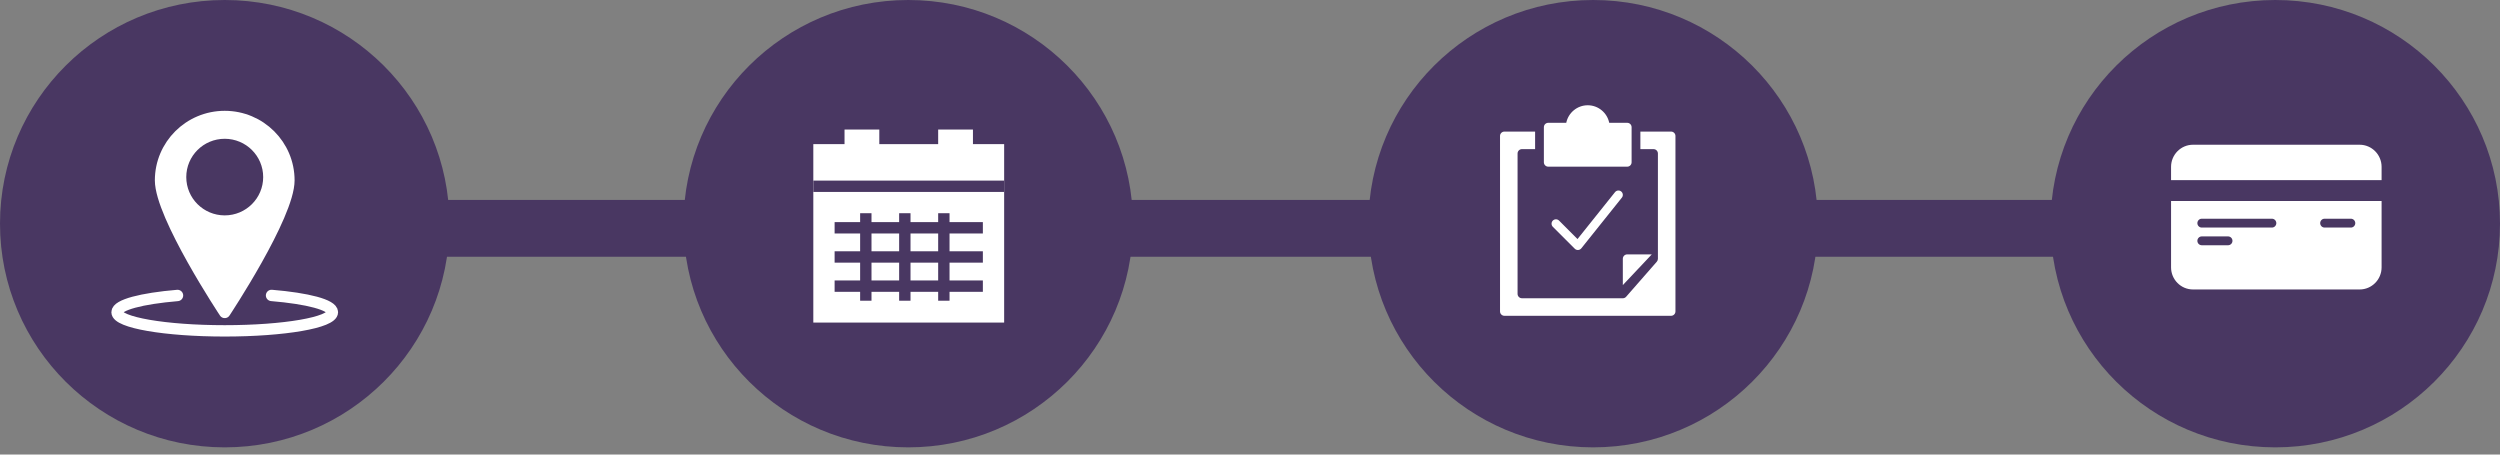 <?xml version="1.0" encoding="UTF-8" standalone="no"?>
<svg width="220px" height="40px" viewBox="0 0 220 40" version="1.1" xmlns="http://www.w3.org/2000/svg" xmlns:xlink="http://www.w3.org/1999/xlink">
    <rect x="0" y="0" width="220" height="40" fill="#808080" stroke="none"/>
    <!-- Generator: Sketch 3.7.2 (28276) - http://www.bohemiancoding.com/sketch -->
    <title>ProgressBar04_MakePayment</title>
    <desc>Created with Sketch.</desc>
    <defs></defs>
    <g id="Booking" stroke="none" stroke-width="1" fill="none" fill-rule="evenodd">
        <g id="ProgressBar04_MakePayment">
            <path d="M140.684,20.094 L193.53,20.094" id="Line3" stroke="#493762" stroke-width="5" stroke-linecap="square"></path>
            <path d="M92.913,20.094 L125.632,20.094" id="Line2" stroke="#493762" stroke-width="5" stroke-linecap="square"></path>
            <path d="M35.019,20.094 L67.737,20.094" id="Line1" stroke="#493762" stroke-width="5" stroke-linecap="square"></path>
            <ellipse id="Bubble1" fill="#493762" cx="19.775" cy="19.684" rx="19.775" ry="19.684"></ellipse>
            <g id="ProgressBar_Icon1_ChooseDates" transform="translate(9.888, 9.842)" stroke-linecap="round" stroke-linejoin="round">
                <path d="M15.536,6.033 C15.536,9.139 9.888,17.653 9.888,17.653 C9.888,17.653 4.239,9.139 4.239,6.033 C4.239,2.928 6.767,0.41 9.888,0.41 C13.007,0.41 15.536,2.928 15.536,6.033 L15.536,6.033 Z" id="Stroke-1780" stroke="#FFFFFF" fill="#FFFFFF"></path>
                <path d="M12.772,5.741 C12.772,7.327 11.48,8.612 9.888,8.612 C8.294,8.612 7.004,7.327 7.004,5.741 C7.004,4.156 8.294,2.871 9.888,2.871 C11.48,2.871 12.772,4.156 12.772,5.741 L12.772,5.741 Z" id="Stroke-1779" stroke="#493762" fill="#493762"></path>
                <path d="M14.007,16.156 C17.178,16.422 19.363,16.984 19.363,17.634 C19.363,18.54 15.121,19.274 9.888,19.274 C4.655,19.274 0.412,18.54 0.412,17.634 C0.412,16.986 2.583,16.426 5.733,16.159" id="Stroke-1781" stroke="#FFFFFF"></path>
            </g>
            <path d="M79.925,39.368 C90.847,39.368 99.7,30.555 99.7,19.684 C99.7,8.813 90.847,0 79.925,0 C69.004,0 60.15,8.813 60.15,19.684 C60.15,30.555 69.004,39.368 79.925,39.368 Z" id="Bubble2" fill="#493762"></path>
            <g id="ProgressBar_Icon2_ChooseDates" transform="translate(71.729, 11.579)">
                <polyline id="Stroke-1351" stroke="#FFFFFF" fill="#FFFFFF" points="3.09 1.604 0.343 1.604 0.343 16.307 16.136 16.307 16.136 1.604 13.39 1.604"></polyline>
                <polygon id="Stroke-1352" stroke="#FFFFFF" fill="#FFFFFF" points="5.15 2.888 3.09 2.888 3.09 0.321 5.15 0.321"></polygon>
                <polygon id="Stroke-1353" stroke="#FFFFFF" fill="#FFFFFF" points="13.39 2.888 11.33 2.888 11.33 0.321 13.39 0.321"></polygon>
                <path d="M5.15,1.604 L11.33,1.604" id="Stroke-1354" stroke="#FFFFFF" stroke-linecap="round" stroke-linejoin="round"></path>
                <g id="Group-10" transform="translate(0, 4.632)" stroke="#493762">
                    <path d="M0.343,0.181 L16.136,0.181" id="Stroke-1355" stroke-linecap="square" stroke-linejoin="round"></path>
                    <path d="M4.463,2.552 L4.463,10.252" id="Stroke-1356"></path>
                    <path d="M7.896,2.552 L7.896,10.252" id="Stroke-1357"></path>
                    <path d="M11.33,2.552 L11.33,10.252" id="Stroke-1358"></path>
                    <path d="M1.717,3.835 L14.763,3.835" id="Stroke-1359"></path>
                    <path d="M1.717,6.402 L14.763,6.402" id="Stroke-1360"></path>
                    <path d="M1.717,8.969 L14.763,8.969" id="Stroke-1361"></path>
                </g>
            </g>
            <ellipse id="Bubble3" fill="#493762" cx="140.196" cy="19.684" rx="19.775" ry="19.684"></ellipse>
            <g id="ProgressBar_Icon3_ReviewBooking" transform="translate(132, 9.263)" fill="#FFFFFF">
                <path d="M6.853,12.737 C6.751,12.737 6.652,12.697 6.579,12.624 L4.649,10.695 C4.499,10.543 4.499,10.299 4.649,10.148 C4.801,9.998 5.045,9.998 5.196,10.148 L6.82,11.774 L10.121,7.646 C10.254,7.48 10.498,7.453 10.664,7.586 C10.83,7.718 10.857,7.962 10.725,8.128 L7.154,12.593 C7.086,12.678 6.984,12.73 6.874,12.736 C6.867,12.737 6.86,12.737 6.853,12.737" id="Fill-71"></path>
                <path d="M11.195,1.544 L9.612,1.544 C9.432,0.664 8.653,0 7.721,0 C6.789,0 6.01,0.664 5.83,1.544 L4.247,1.544 C4.034,1.544 3.861,1.717 3.861,1.93 L3.861,5.018 C3.861,5.231 4.034,5.404 4.247,5.404 L11.195,5.404 C11.408,5.404 11.581,5.231 11.581,5.018 L11.581,1.93 C11.581,1.717 11.408,1.544 11.195,1.544" id="Fill-73"></path>
                <path d="M15.054,2.316 L12.353,2.316 L12.353,3.86 L13.51,3.86 C13.724,3.86 13.896,4.033 13.896,4.246 L13.896,13.51 C13.896,13.603 13.862,13.694 13.801,13.764 L11.099,16.852 C11.026,16.936 10.92,16.984 10.809,16.984 L1.932,16.983 C1.718,16.983 1.546,16.81 1.546,16.597 L1.546,4.246 C1.546,4.033 1.718,3.86 1.932,3.86 L3.089,3.86 L3.089,2.316 L0.388,2.316 C0.175,2.316 0.002,2.489 0.002,2.702 L0.002,18.141 C0.002,18.354 0.175,18.527 0.388,18.527 L15.054,18.527 C15.267,18.527 15.44,18.354 15.44,18.141 L15.44,2.702 C15.44,2.489 15.267,2.316 15.054,2.316" id="Fill-75"></path>
                <path d="M13.356,13.123 L11.195,13.123 C10.981,13.123 10.809,13.296 10.809,13.509 L10.809,15.825 L13.356,13.123 Z" id="Fill-77"></path>
            </g>
            <ellipse id="Bubble4" fill="#493762" cx="200.225" cy="19.684" rx="19.775" ry="19.684"></ellipse>
            <g id="ProgressBar_Icon4_Payment" transform="translate(191.053, 12.737)" fill="#FFFFFF">
                <path d="M1.93,0 C0.866,0 0,0.873 0,1.946 L0,3.113 L18.527,3.113 L18.527,1.946 C18.527,0.873 17.661,0 16.597,0 L1.93,0 Z" id="Fill-5"></path>
                <path d="M2.702,8.067 L5.018,8.067 C5.23,8.067 5.404,8.241 5.404,8.456 C5.404,8.671 5.23,8.845 5.018,8.845 L2.702,8.845 C2.489,8.845 2.316,8.671 2.316,8.456 C2.316,8.241 2.489,8.067 2.702,8.067 L2.702,8.067 Z M2.702,6.51 L8.878,6.51 C9.09,6.51 9.263,6.685 9.263,6.9 C9.263,7.114 9.09,7.289 8.878,7.289 L2.702,7.289 C2.489,7.289 2.316,7.114 2.316,6.9 C2.316,6.685 2.489,6.51 2.702,6.51 L2.702,6.51 Z M13.509,6.51 L15.825,6.51 C16.037,6.51 16.211,6.685 16.211,6.9 C16.211,7.114 16.037,7.289 15.825,7.289 L13.509,7.289 C13.296,7.289 13.123,7.114 13.123,6.9 C13.123,6.685 13.296,6.51 13.509,6.51 L13.509,6.51 Z M0,10.791 C0,11.864 0.866,12.737 1.93,12.736 L16.597,12.736 C17.661,12.737 18.527,11.864 18.527,10.791 L18.527,4.953 L0,4.953 L0,10.791 Z" id="Fill-7"></path>
            </g>
        </g>
    </g>
</svg>